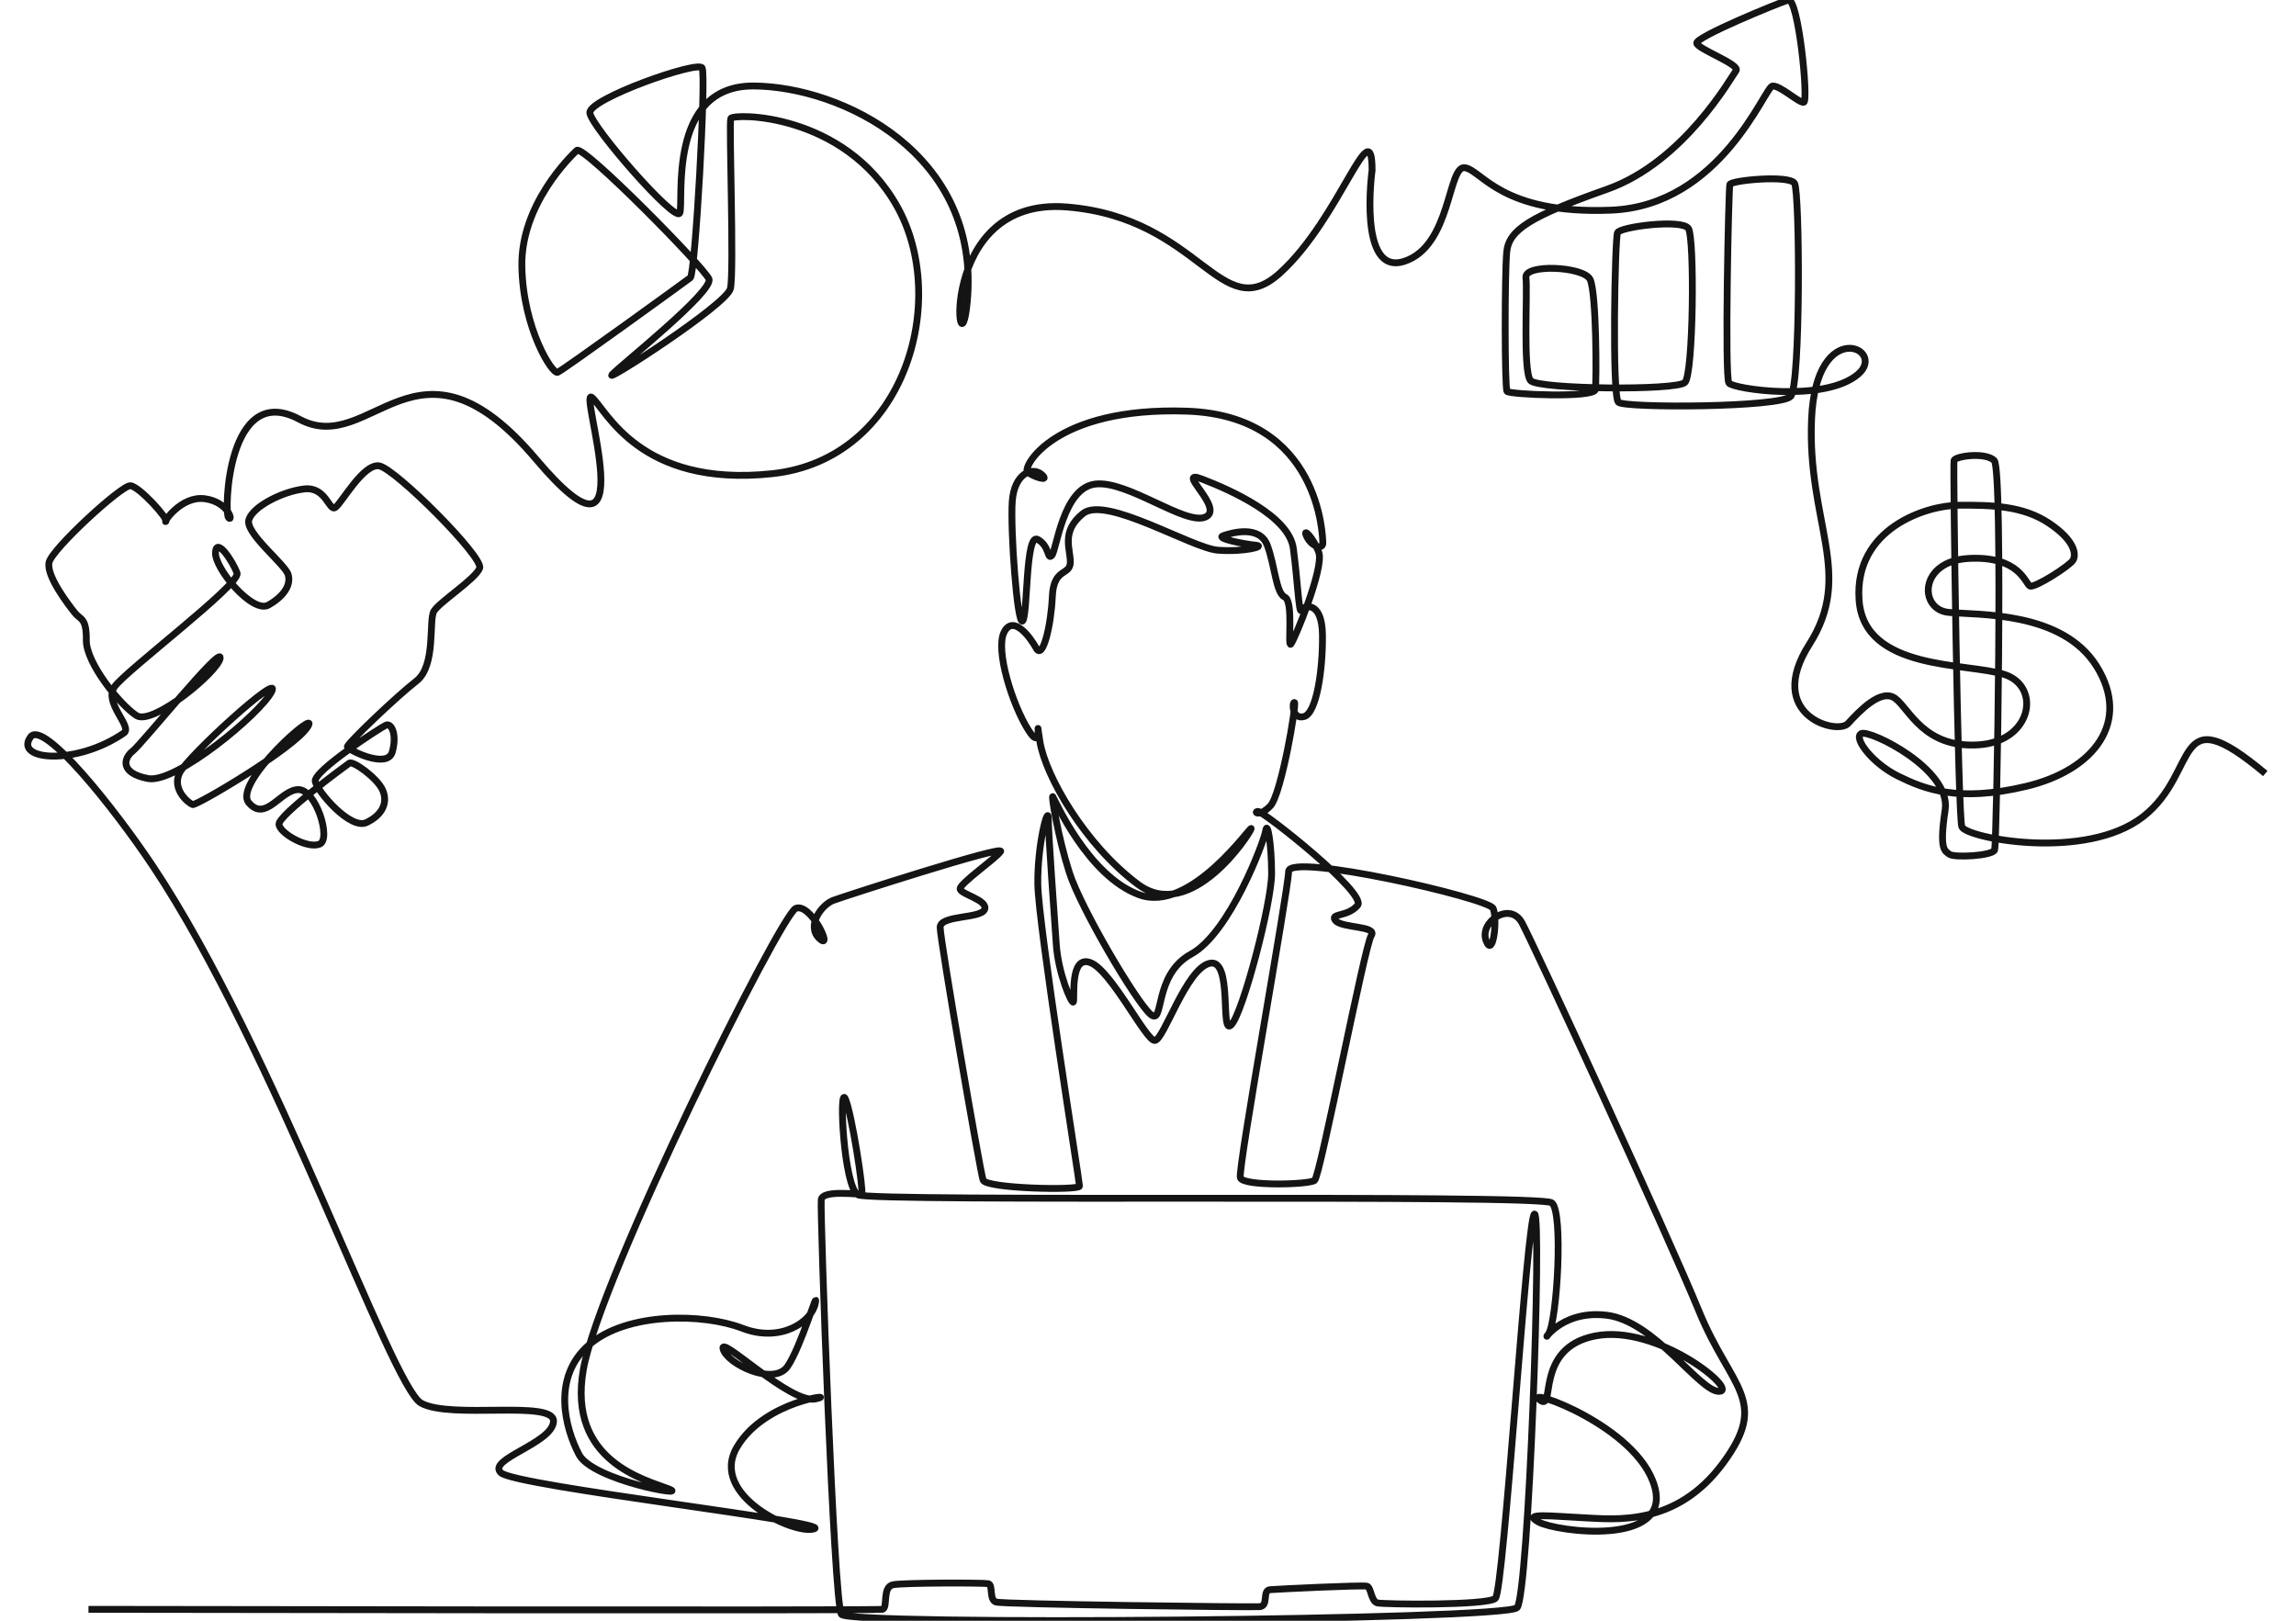 <?xml version="1.0" encoding="UTF-8"?>
<svg id="Layer_1" data-name="Layer 1" xmlns="http://www.w3.org/2000/svg" viewBox="0 0 1530 1080">
  <defs>
    <style>
      .cls-1 {
        fill: none;
        stroke: #141414;
        stroke-miterlimit: 10;
        stroke-width: 4.56px;
      }
    </style>
  </defs>
  <path class="cls-1" d="M1509.54,515.44c-62.62-52.38-43.06-1.18-81.39,28.75-38.33,29.93-118.28,14.18-120.84,6.7-2.56-7.48-5.97-241.16-5.19-244.04,.79-2.89,20.74-5.78,26.78,0,6.04,5.78,1.71,255.6,.26,259.54-1.44,3.94-26.91,5.25-30.06,2.89-3.15-2.36-6.96-2.76-2.89-29.67,4.07-26.91-50.02-53.43-55.79-50.8-5.78,2.63,7.09,19.82,24.42,28.36,17.33,8.53,39.65,17.72,85.33,6.83,45.68-10.9,69.84-43.19,47-79.95-22.84-36.76-78.64-34.13-98.59-35.97-19.95-1.84-20.09-34.26,13.52-35.97,33.61-1.71,37.55,16.8,40.56,18.38,3.02,1.58,26.52-13.39,28.75-17.2,2.23-3.81,1.31-13.13-16.02-24.68-17.33-11.55-37.94-12.08-59.99-11.95-22.05,.13-69.84,15.62-66.56,63.14,3.28,47.52,72.6,41.61,97.01,49.69,24.42,8.07,18.31,44.7-17.72,46.87-36.04,2.17-45.68-23.83-55.14-30.92-9.45-7.09-24.16,8.66-31.51,16.67-7.35,8.01-55.74-5.79-25.79-52.73s-1.5-81.39,1.5-150.29c3-68.9,50.93-46.44,30.85-29.6-22.45,18.83-82.97,9.71-85.92,5.78-2.95-3.94-.2-129.57,.59-132.33,.79-2.76,39.58-6.5,43.12-.79,3.54,5.71,4.14,134.49-2.56,141.98-6.7,7.48-110.47,7.88-114.8,3.94-4.33-3.94-2.36-109.09-.59-113.03,1.77-3.94,43.12-9.26,47.26-2.76,4.14,6.5,3.35,97.08-2.36,102.59-5.71,5.51-97.47,4.53-102.79-1.18-5.32-5.71-1.97-59.47-3.15-68.72-1.18-9.26,38.4-7.48,42.73,1.18,4.33,8.66,4.33,67.74,3.54,73.45-.79,5.71-57.3,3.35-58.88,1.18s-1.58-77.78-.2-92.75c1.38-14.97,15.75-23.83,66.95-41.94,51.2-18.12,82.7-74.83,85.86-78.96s-25.21-14.18-26.19-18.31S1184.62,2.22,1191.52,.05s13.78,67.74,10.44,68.13c-3.35,.39-15.75-11.42-20.87-10.83-5.12,.59-34.26,79.75-107.52,82.7-73.25,2.95-85.99-26.58-97.41-28.29-11.42-1.71-9.06,52.12-40.3,62.36-31.24,10.24-21.53-60.65-21.53-60.65-.01-41.48-21.18,31.79-61.13,68.24-39.94,36.45-52.93-36.45-142.13-43.77-89.21-7.32-71.9,119.17-66.55,63.49,9.51-99.02-83.89-143.75-142.17-144.14-58.29-.39-46.47,77.98-49.37,84.67s-58.93-57.5-59.92-66.75,72.07-35.05,74.83-29.93c2.76,5.12-4.53,137.25-7.88,139.81-3.35,2.56-84.87,61.63-88.42,63.01-3.54,1.38-23.04-29.14-23.83-70.5-.79-41.35,32.49-73.45,36.63-77.39,4.14-3.94,84.48,77.58,88.02,85.66,3.54,8.07-59.27,57.89-64.59,63.8-5.32,5.91,76.27-46.54,78.9-57.3s-1.05-110.01,.26-113.42c1.31-3.41,75.22-4.33,110.67,58.29,35.44,62.62,5.51,168.95-83.1,178.41-88.61,9.45-110.67-42.93-120.12-50.8-9.45-7.88,37.49,129.54-37.15,41.22-79.77-94.39-109.73-.9-157.78-26.7-48.05-25.8-50.31,62.62-47.16,65.67s.1-10.54-15.85-12.7c-15.95-2.17-28.16,16.54-25.99,15.16,2.17-1.38-17.72-23.43-23.63-23.83-5.91-.39-51.99,41.94-54.15,51-2.17,9.06,13.39,28.95,17.13,33.67,3.74,4.73,7.88,3.15,7.68,18.31-.2,15.16,22.65,43.32,33.48,50.21,10.83,6.89,54.74-29.54,55.73-38.4s-51.99,57.11-58.29,62.03c-6.3,4.92-8.47,14.77,10.19,18.31,18.66,3.54,74.88-43.32,82.36-57.89,7.48-14.57-56.32,43.32-61.44,54.35-5.12,11.03,6.3,20.09,8.86,20.87,2.56,.79,67.54-37.41,76.6-51.79,9.06-14.37-50.41,37.41-39.19,50.61,11.22,13.19,21.14-8.66,32.95-8.8,11.82-.13,22.19,33.08,14.18,36.36-8.01,3.28-26.65-7.22-27.04-13.26-.39-6.04,44.37-38.99,46.87-40.7,2.49-1.71,18.64,9.85,22.19,17.99s.13,16.28-10.63,21.53c-10.76,5.25-32.69-20.48-34.26-27.31s43.58-35.97,47.13-37.55c3.54-1.58,7.48,6.04,4.2,17.85-3.28,11.81-29.54-1.44-29.93-3.41-.39-1.97,32.82-33.61,46.01-43.85,13.19-10.24,8.07-40.37,11.62-46.47s27.77-21.46,30.52-28.75c2.76-7.29-56.32-66.36-66.95-68.13-10.63-1.77-25.21,25.21-29.34,27.77s-6.1-13.98-20.48-12.41c-14.37,1.58-34.26,11.62-37.02,20.48-2.76,8.86,24.22,29.73,26.19,36.63,1.97,6.89-2.76,14.37-13.19,20.28-10.44,5.91-35.84-24.22-35.25-35.05s11.81,6.5,14.37,13.78-74.43,65.18-81.72,75.81c-7.29,10.63,12.36,26.55,6.3,30.72-31.88,21.93-73.49,18.27-62.17,2.62,8.49-11.73,55.81,47.51,81.64,86.27,80.74,121.16,158.64,346.68,178.61,357.67,19.97,10.98,88.88-2.5,88.21,12.15-.67,14.65-44.94,25.3-34.95,34.29,9.99,8.99,221.69,32.95,208.71,37.28-12.98,4.33-70.24-22.3-51.59-54.26,18.64-31.96,69.07-35.95,52.43-32.29-16.64,3.66-64.24-43.27-61.58-33.29s33.79,24.97,42.94,11.65c9.15-13.31,20.8-53.92,18.47-41.94-2.33,11.98-22.8,26.46-48.6,16.48-25.8-9.99-76.73-10.82-102.02,10.98s-15.92,55.87-6.82,73.18c9.1,17.31,75.01,28.85,59.69,22.86-15.31-5.99-67.46-18.42-56.81-79.44,10.65-61.03,131.59-303.35,141.58-307.35,9.99-3.99,25.3,28.63,15.98,20.3-9.32-8.32,1-22.63,8.99-25.63,7.99-3,114.51-37.28,111.51-32.62-3,4.66-27.3,21.3-26.96,24.97,.33,3.66,18.64,7.32,16.31,13.65-2.33,6.32-29.63,3.66-29.63,11.98s26.63,162.77,28.63,168.43c2,5.66,64.24,6.99,64.24,3.99s-27.46-174.42-27.79-201.22c-.33-26.8,6.99-53.43,6.99-43.61s3.99,64.58,5.33,83.88c1.33,19.31,10.15,39.61,11.32,38.28s-2.66-31.46,11.32-26.3,36.95,51.93,42.94,51.93,20.8-47.77,36.62-51.43c15.81-3.66,6.66,49.43,14.48,40.94,7.82-8.49,26.8-81.05,26.8-100.69s-2.83-35.78-3.94-28.57c-1.11,7.21-24.02,68.18-49.65,82.16-25.63,13.98-17.64,48.27-27.13,40.11-9.49-8.16-46.44-70.57-54.09-94.53-7.66-23.97-12.15-52.09-10.98-50.43,1.17,1.66,23.3,52.93,57.75,65.41,34.45,12.48,75.23-47.6,74.4-44.1s-40.11,63.41-75.39,37.11c-35.28-26.3-61.75-72.23-65.41-95.37-3.66-23.13,3.16,9.65-7.66-7.49-10.82-17.14-22.14-53.43-16.14-65.24s17.14,3,21.47,10.82,9.82-15.48,10.65-34.62c.83-19.14,11.65-13.81,11.98-22.47,.33-8.65-6.66-20.64,8.49-32.79,15.15-12.15,72.4,23.13,89.87,24.47,17.48,1.33,32.45-2.66,25.13-3.33-7.32-.67-26.96-4.49-21.64-6.32s24.3-7.49,29.46,6.49,5.66,31.62,11.65,34.45c5.99,2.83,1.66,33.79,3.99,31.29,2.33-2.5,22.3-50.93,18.64-61.08-3.66-10.15-11.32-17.31-7.99-10.49,3.33,6.82,10.65,8.65,10.65,4.33s-1.89-84.88-90.43-87.99c-88.54-3.11-110.07,37.5-106.3,40.61s15.53,6.88,9.32,1.55c-6.21-5.33-18.2-.67-19.53,17.97-1.33,18.64,3.33,82.99,6.88,79.67,3.55-3.33,1.78-58.81,9.99-54.37s6.44,14.2,9.54,10.65c3.11-3.55,7.32-44.83,28.85-47.49,21.53-2.66,60.14,27.74,73.45,21.97,13.31-5.77-21.3-32.62-2.22-25.3,19.08,7.32,57.92,24.63,60.8,46.16,2.88,21.53,3.77,44.27,5.33,41.16,1.55-3.11,13.76-6.66,14.09,16.31s-3.88,52.26-12.21,54.59c-8.32,2.33-7.99-10.1-6.44-9.32,1.55,.78-8.77,61.25-16.09,68.9-7.32,7.66-11.54,3.88-8.21,3.66,3.33-.22,73.01,54.59,66.35,62.58s-18.86,5.1-14.65,10.21c4.22,5.1,28.18,3.33,23.74,9.99-4.44,6.66-33.95,160.22-37.73,163.11-3.77,2.88-47.71,3.99-49.49-1.78-1.78-5.77,31.96-191.51,32.18-204.16,.22-12.65,133.15,17.75,136.25,24.63,3.11,6.88,0,33.95-4.66,21.53-4.66-12.43,15.98-26.63,23.97-11.76,7.99,14.87,96.53,206.6,117.84,258.53,21.3,51.93,47.27,59.25,15.98,101.52-31.29,42.27-71.9,37.28-92.87,36.28-20.97-1-41.61-3.55-29.85,2.88s88.76,16.64,77.23-23.74c-11.54-40.39-87.66-66.57-76.56-57.7,11.1,8.88-4.22-34.62,37.06-42.61,41.28-7.99,95.64,36.28,82.66,36.95-12.98,.67-42.94-46.93-75.23-50.76-32.29-3.83-43.94,20.97-38.45,12.15,5.49-8.82,9.82-81.05,2-87.04s-452.87-.33-462.35-5.33c-9.49-4.99-12.82-73.4-8.49-64.08,4.33,9.32,12.45,62.36,10.98,63.36-1.47,1-26.07-3-26.96,3.99-.89,6.99,8.32,268.51,13.43,276.28,5.1,7.77,442.6,3.88,450.26-4.44,7.66-8.32,16.64-261.63,11.65-262.3-4.99-.67-20.47,251.32-26.13,256.14s-74.23,3.99-78.56,3c-4.33-1-4.16-10.32-6.99-11.15-2.83-.83-59.31,1.89-64.63,2.33s-.67,10.87-6.88,11.32c-6.21,.44-171.09-1.55-175.75-3.11-4.66-1.55-1.78-11.54-5.1-12.21-3.33-.67-55.48-.67-63.24,.67-7.77,1.33-3.33,15.53-7.32,16.42-3.99,.89-529.04,0-529.04,0"/>
</svg>